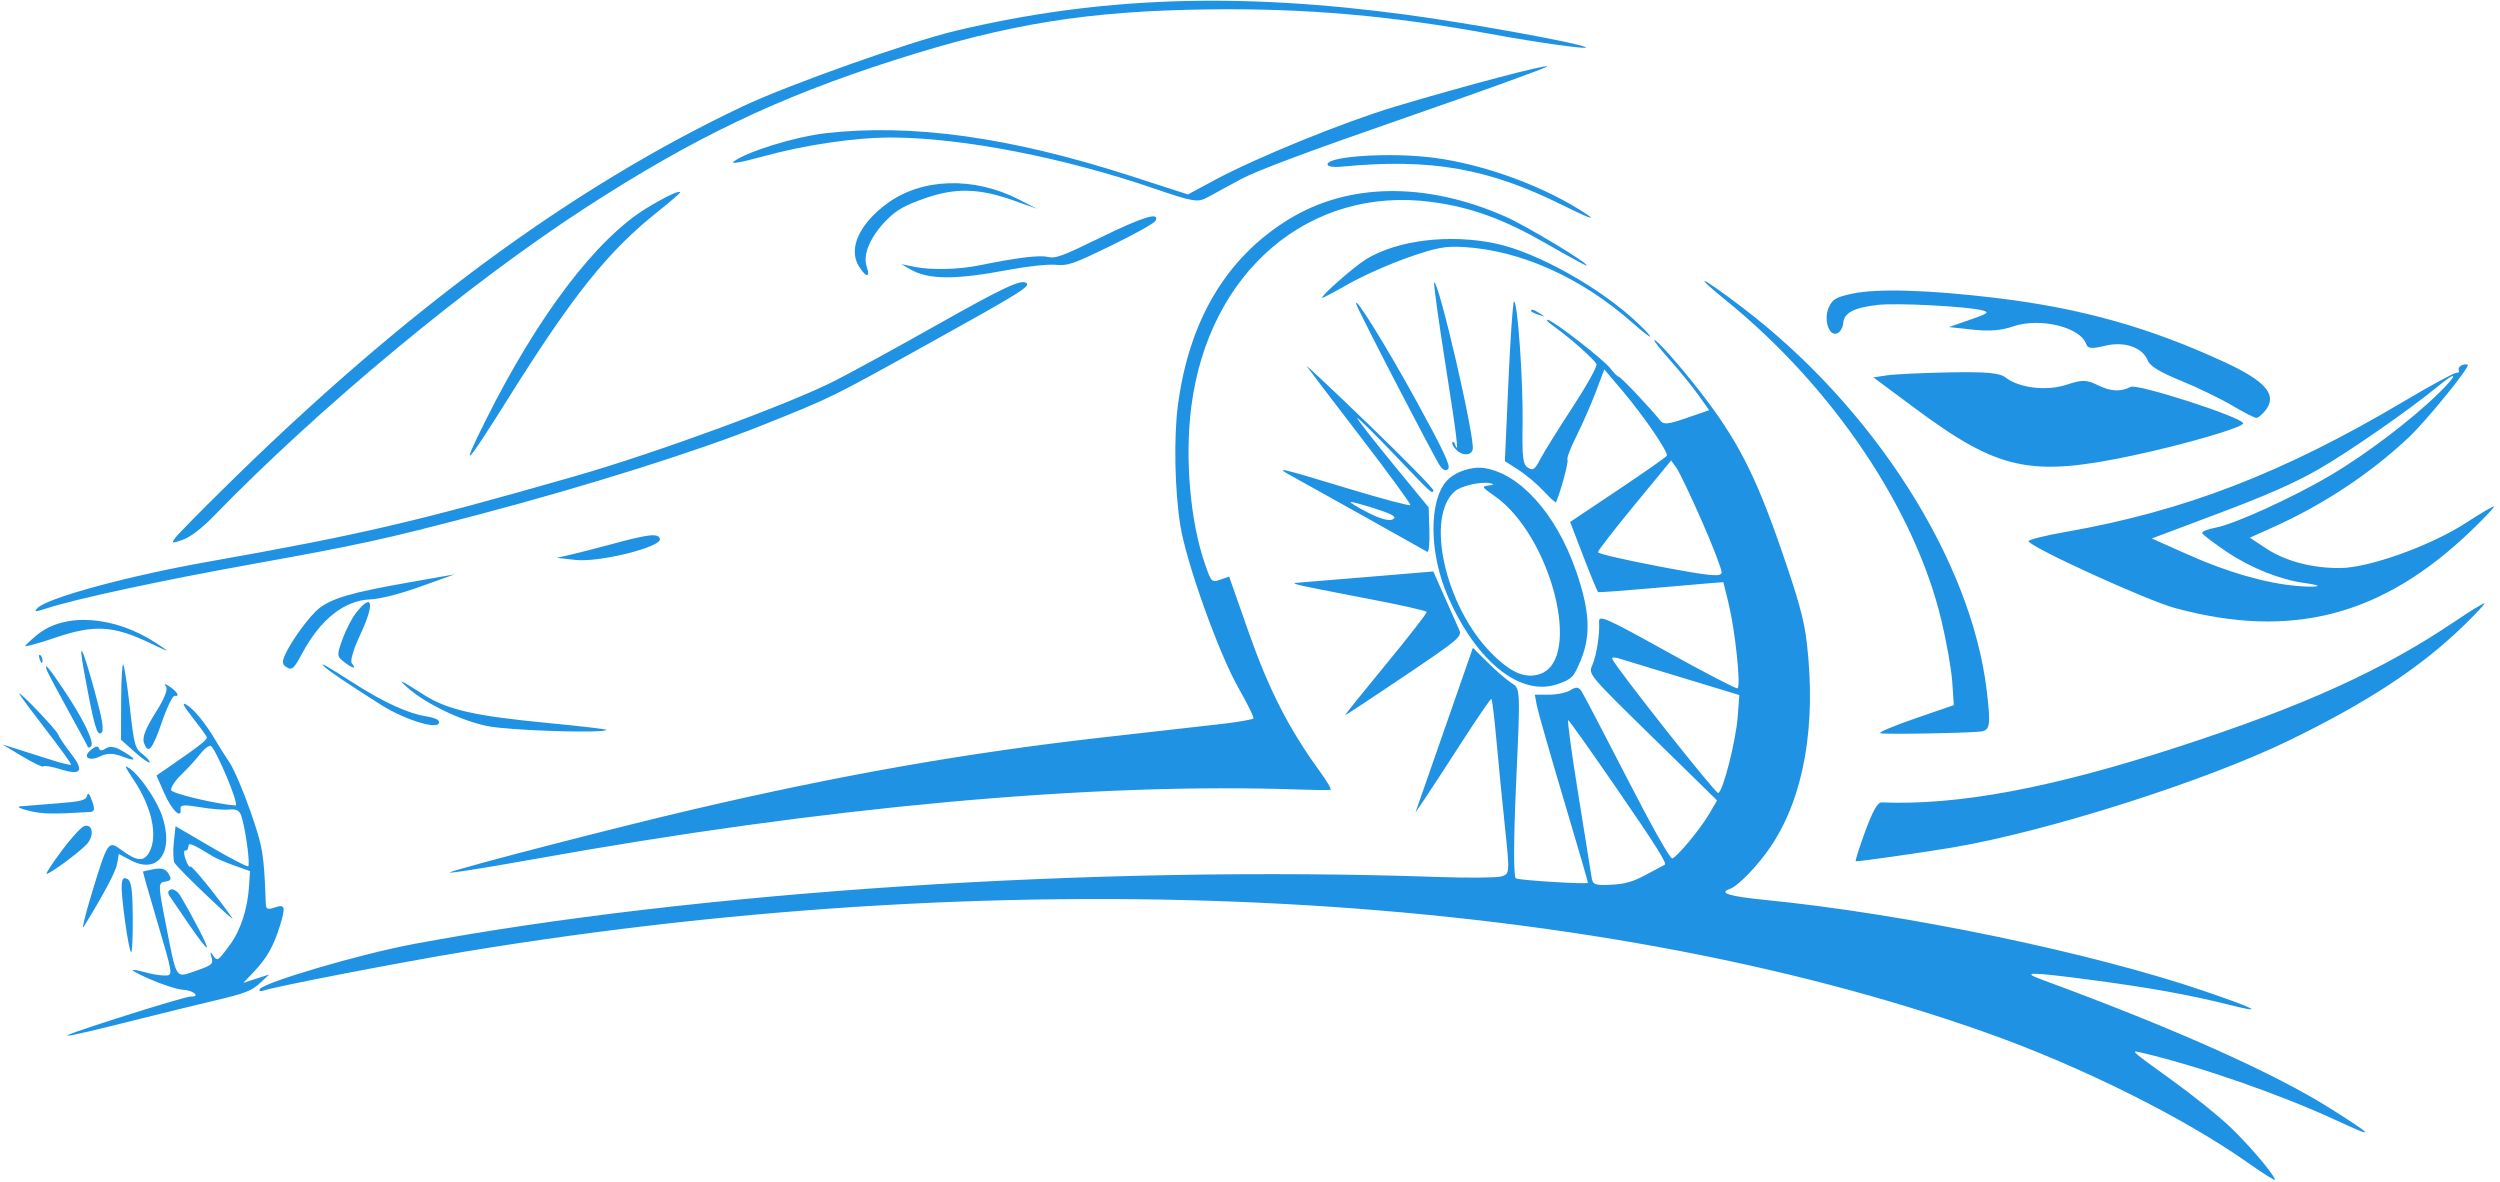 <svg width="402" height="190" viewBox="0 0 402 190" fill="none" xmlns="http://www.w3.org/2000/svg">
<path fill-rule="evenodd" clip-rule="evenodd" d="M119.353 17.14C91.974 30.131 65.102 49.89 36.346 78.177C32.305 82.152 28.648 85.87 28.217 86.441C27.501 87.392 27.596 87.422 29.372 86.807C30.55 86.398 32.449 84.96 34.222 83.134C51.263 65.577 75.251 45.669 94.071 33.461C111.524 22.14 124.997 15.696 143.833 9.663C162.065 3.823 174.887 1.755 194.384 1.51C209.938 1.314 223.694 2.515 239.744 5.47C247.492 6.896 255.976 8.067 254.941 7.567C253.421 6.832 236.255 3.73 226.228 2.377C198.939 -1.305 176.654 -0.516 153.697 4.945C146.219 6.724 126.696 13.656 119.353 17.14ZM118.054 25.915C117.293 26.453 118.9 26.188 122.707 25.147C129.611 23.259 137.674 22.084 143.496 22.115C154.846 22.177 170.981 25.318 185.557 30.305C191.896 32.473 192.589 32.588 194.156 31.736C195.093 31.226 197.504 29.916 199.513 28.825C202.03 27.458 210.281 24.375 226.029 18.915C238.604 14.555 248.844 10.85 248.786 10.681C248.663 10.327 235.53 13.795 224.395 17.121C216.171 19.578 202.015 25.343 195.242 28.992L191.022 31.266L181.778 28.281C162.468 22.045 146.631 19.833 132.704 21.427C127.961 21.97 120.331 24.308 118.054 25.915ZM103.984 33.463C95.868 38.411 86.497 50.764 78.096 67.587C73.873 76.044 74.736 75.205 81.726 64.056C92.246 47.275 97.768 40.397 105.922 33.91C107.856 32.372 109.408 31.027 109.372 30.922C109.247 30.563 107.012 31.617 103.984 33.463ZM142.606 32.753C138.156 36.044 136.379 39.991 138.09 42.782C139.257 44.686 140.01 44.725 139.359 42.848C138.69 40.92 139.979 37.967 142.659 35.286C144.199 33.746 145.55 32.991 148.769 31.872C153.697 30.16 157.442 30.264 163.08 32.269L166.719 33.563L163.901 32.112C156.59 28.35 148.219 28.602 142.606 32.753ZM146.366 43.305C149.321 44.995 153.596 45.017 162.218 43.383C165.104 42.837 168.468 42.474 169.696 42.577C171.769 42.751 172.411 42.53 178.704 39.478C182.431 37.67 185.631 35.879 185.816 35.497C186.534 34.017 183.842 34.837 176.978 38.19C170.74 41.238 169.732 41.606 168.438 41.307C167.084 40.995 163.499 41.44 157.434 42.676C154.141 43.346 149.74 43.449 147.1 42.917L144.922 42.478L146.366 43.305ZM6.073 97.736C5.377 98.411 5.643 98.433 7.43 97.847C12.079 96.32 25.978 93.326 40.671 90.687C57.622 87.642 61.965 86.691 76.983 82.739C94.222 78.203 112.177 72.548 122.561 68.385C133.95 63.818 133.384 64.096 149.346 55.24C163.956 47.134 165.708 46.051 165.061 45.524C164.236 44.852 161.443 46.162 150.319 52.436C144.366 55.795 137.172 59.732 134.334 61.185C126.997 64.942 105.632 72.794 92.494 76.562C66.892 83.906 57.987 85.981 33.32 90.353C20.713 92.587 7.764 96.097 6.073 97.736ZM213.471 26.373C213.385 26.76 214.305 26.934 215.723 26.798C230.046 25.425 239.282 27.033 251.251 32.986C255.068 34.885 256.752 35.534 255.267 34.536C248.606 30.058 238.746 26.411 230.432 25.351C223.68 24.491 213.758 25.088 213.471 26.373ZM5.951 102.1C5.004 102.881 4.153 103.68 4.058 103.875C3.964 104.069 6.174 103.456 8.971 102.511C15.129 100.432 18.18 100.594 23.904 103.303C27.479 104.995 27.531 105.001 25.188 103.457C18.408 98.987 10.411 98.424 5.951 102.1ZM207.242 35.257C197.207 41.415 191.212 51.473 189.404 65.185C188.728 70.306 188.898 78.828 189.787 84.443C190.734 90.42 195.937 104.969 199.154 110.638C200.569 113.129 201.651 115.322 201.56 115.51C201.468 115.699 199.061 116.117 196.209 116.44C193.358 116.762 184.969 117.711 177.567 118.547C155.405 121.052 135.387 124.568 111.371 130.174C99.504 132.944 74.8 139.33 72.397 140.249C71.518 140.585 77.541 139.647 85.781 138.164C132.771 129.709 175.823 125.791 208.925 126.959C211.496 127.05 213.758 127.069 213.952 127.002C214.145 126.935 213.356 125.581 212.197 123.993C207.271 117.24 204.015 110.865 200.77 101.62L197.647 92.721L196.225 93.211C194.836 93.69 194.78 93.632 193.752 90.669C191.384 83.837 190.503 73.684 191.562 65.402C194.342 43.643 210.564 29.838 230.248 32.479C236.544 33.324 241.768 35.221 248.585 39.14C252.056 41.135 254.988 42.736 255.101 42.697C255.696 42.491 245.438 36.304 242.002 34.797C229.266 29.213 216.822 29.378 207.242 35.257ZM6.414 106.101C6.648 106.695 6.813 106.775 6.835 106.306C6.855 105.881 6.681 105.441 6.45 105.329C6.219 105.217 6.203 105.564 6.414 106.101ZM13.527 108.024C15.111 116.673 15.592 118.388 16.288 117.856C16.76 117.493 16.492 115.774 15.269 111.329C13.21 103.848 12.523 102.542 13.527 108.024ZM7.521 107.744C7.662 108.146 9.167 110.989 10.864 114.061C12.562 117.134 14.018 119.835 14.099 120.064C14.181 120.294 14.435 120.251 14.664 119.97C15.198 119.315 13.294 115.427 10.187 110.823C7.781 107.258 7.055 106.419 7.521 107.744ZM3.105 111.569C3.135 111.733 5.044 114.307 7.349 117.29C9.653 120.273 11.488 122.818 11.426 122.946C11.364 123.073 10.021 122.762 8.442 122.254C6.863 121.746 4.408 120.966 2.986 120.522L0.401 119.715L3.613 121.643C5.379 122.704 6.898 123.42 6.988 123.234C7.078 123.049 8.334 123.264 9.78 123.711C13.119 124.746 13.587 123.956 11.34 121.074C10.411 119.882 9.515 118.544 9.349 118.101C9.054 117.314 2.999 110.979 3.105 111.569ZM19.481 112.692L19.456 118.952L21.681 120.933C22.904 122.022 23.976 122.767 24.062 122.59C24.149 122.411 23.634 121.814 22.918 121.262C21.694 120.317 21.575 119.879 20.879 113.759C20.473 110.184 19.998 107.073 19.823 106.846C19.649 106.619 19.494 109.25 19.481 112.692ZM51.263 97.865C49.731 99.086 46.714 103.233 45.812 105.358C45.321 106.511 45.38 106.86 46.144 107.322C46.955 107.813 47.263 107.529 48.574 105.085C51.516 99.6 55.35 96.553 59.529 96.38C61.158 96.312 64.281 95.517 67.632 94.315L73.084 92.359L65.175 93.755C56.487 95.289 53.321 96.224 51.263 97.865ZM57.25 98.558C56.572 99.42 55.585 101.333 55.058 102.809C54.138 105.382 54.151 105.533 55.369 106.473C56.76 107.546 57.401 107.651 56.575 106.671C56.269 106.308 56.824 104.404 57.905 102.106C60.3 97.013 59.952 95.127 57.25 98.558ZM219.723 41.648C217.822 42.794 212.215 47.724 212.623 47.892C212.723 47.932 214.654 46.912 216.913 45.624C219.173 44.336 223.462 42.434 226.445 41.398C231.06 39.794 232.398 39.544 235.42 39.725C244.557 40.273 254.26 44.633 262.465 51.877C265.727 54.757 266.424 54.9 263.492 52.088C257.552 46.388 247.194 40.565 240.485 39.153C233.092 37.597 224.786 38.595 219.723 41.648ZM26.673 110.354C27.05 110.835 26.5 112.231 24.98 114.649C23.381 117.194 22.85 118.583 23.148 119.443C23.818 121.375 24.483 120.595 26.06 116.027C26.871 113.676 27.791 111.81 28.104 111.879C28.994 112.079 28.48 111.187 27.238 110.376C26.509 109.9 26.31 109.892 26.673 110.354ZM92.536 90.037C96.411 90.469 106.562 87.922 106.113 86.63C105.795 85.712 104.38 85.871 98.316 87.51C95.842 88.179 92.852 88.946 91.671 89.213L89.525 89.7L92.536 90.037ZM30.998 115.423C32.156 116.9 33.166 118.287 33.241 118.504C33.381 118.909 32.366 119.726 27.773 122.904L25.166 124.707L26.442 127.606C27.637 130.322 29.246 131.837 29.035 130.048C28.961 129.419 29.629 129.363 32.13 129.792C33.883 130.093 36.009 130.265 36.853 130.174C37.941 130.058 38.499 130.332 38.773 131.12C39.473 133.14 40.294 139.166 39.888 139.307C39.669 139.383 36.955 137.962 33.858 136.149L28.227 132.853L27.951 135.448C27.8 136.875 27.85 138.358 28.063 138.744C28.275 139.13 30.57 141.46 33.163 143.922C35.755 146.384 37.658 148.083 37.393 147.697C35.03 144.27 30.826 139.089 30.616 139.346C30.471 139.523 30.119 138.991 29.831 138.163C29.545 137.335 29.521 136.706 29.779 136.763C30.038 136.821 30.268 136.534 30.293 136.126C30.335 135.42 30.799 135.608 34.328 137.762C34.828 138.066 36.352 138.71 37.718 139.193L40.2 140.07L40.058 142.354C39.823 146.137 38.719 149.549 36.955 151.947C34.996 154.609 34.939 154.644 34.222 153.572C33.809 152.953 33.757 153.042 34.016 153.933C34.328 155.01 34.102 155.205 31.517 156.101C28.147 157.27 28.453 157.753 26.613 148.347C25.426 142.283 25.422 141.923 26.545 141.76C27.523 141.617 27.624 141.396 27.114 140.511C26.669 139.737 26.012 139.524 24.779 139.752C23.836 139.925 23.035 140.114 22.999 140.171C22.963 140.227 24.037 143.998 25.386 148.549C27.784 156.641 27.811 156.824 26.633 156.863C25.97 156.885 24.71 156.708 23.831 156.47C20.472 155.559 20.555 155.878 24.081 157.438C26.094 158.328 28.511 159.101 29.452 159.157C31.157 159.258 32.303 160.303 30.65 160.248C30.172 160.233 24.798 161.821 18.706 163.777C7.261 167.453 8.087 167.459 22.613 163.806C26.126 162.922 31.528 161.601 34.617 160.87C39.386 159.741 40.465 159.325 41.766 158.117L43.298 156.693L41.216 157.367L39.135 158.04L40.83 156.253C42.921 154.05 43.995 152.154 45.008 148.877C45.971 145.76 45.847 145.345 44.132 145.94C43.084 146.303 42.772 146.184 42.744 145.408C42.446 137.232 42.28 136.23 40.277 130.492C39.137 127.225 37.637 123.707 36.944 122.673C36.251 121.64 35.175 119.93 34.552 118.872C32.964 116.177 31.047 113.873 29.882 113.259C29.198 112.899 29.544 113.57 30.998 115.423ZM218.1 48.927C218.378 49.936 230.808 73.923 231.606 74.991C232.102 75.654 232.545 75.792 232.874 75.386C233.269 74.898 232.152 72.516 227.804 64.572C223.012 55.818 217.589 47.075 218.1 48.927ZM52.213 107.25C53.043 108.007 56.148 110.096 61.213 113.304C65.409 115.962 71.121 117.583 70.557 115.955C70.461 115.678 69.543 115.33 68.518 115.182C65.759 114.783 61.619 112.896 57.003 109.931C52.443 107.002 51.146 106.276 52.213 107.25ZM14.475 120.717C13.27 121.768 14.37 122.451 16 121.664C17.258 121.057 18.177 121.072 19.904 121.729C22.217 122.61 21.887 121.977 19.286 120.542C18.363 120.032 17.525 119.967 16.995 120.362C16.535 120.705 16.073 120.737 15.968 120.434C15.766 119.851 15.385 119.924 14.475 120.717ZM232.42 58.52C234.285 70.35 234.653 73.419 233.967 71.441C233.836 71.062 233.64 70.934 233.532 71.157C233.424 71.379 233.763 71.956 234.286 72.438C235.263 73.34 236.593 73.244 236.814 72.257C237.208 70.49 231.356 45.141 230.613 45.399C230.476 45.446 231.289 51.351 232.42 58.52ZM21.501 125.406C24.429 129.802 25.426 134.437 24.001 137.035C23.134 138.617 22.01 138.521 19.496 136.653C17.41 135.104 17.31 135.252 14.746 143.683C13.664 147.242 13.095 149.635 13.482 149.001C16.875 143.447 18.652 140.075 18.853 138.81L19.092 137.312L21.046 138.343C25.469 140.679 28.054 136.93 26.034 131.105C25.171 128.615 22.495 124.709 20.893 123.599C19.928 122.931 20.004 123.158 21.501 125.406ZM4.657 130.378C6.834 130.904 8.427 130.935 14.417 130.568C15.219 130.519 15.294 130.18 14.807 128.796C14.39 127.611 14.141 127.354 13.999 127.959C13.826 128.693 13.031 128.892 9.082 129.192C6.49 129.389 3.866 129.6 3.25 129.659C2.634 129.719 3.267 130.042 4.657 130.378ZM36.439 124.869C37.591 127.606 38.188 129.542 37.875 129.52C34.883 129.315 27.719 127.619 27.529 127.07C27.395 126.683 28.115 125.567 29.129 124.59C30.144 123.613 31.513 122.116 32.172 121.264C32.831 120.411 33.618 119.819 33.919 119.948C34.22 120.077 35.354 122.291 36.439 124.869ZM210.108 58.875C210.37 59.262 214.266 64.374 218.765 70.236C223.265 76.098 226.876 81.039 226.79 81.217C226.703 81.395 222.277 80.222 216.954 78.609C205.412 75.113 204.872 74.993 207.712 76.55C210.424 78.036 228.913 88.374 229.517 88.741C229.757 88.887 229.904 87.338 229.842 85.298L229.73 81.589L223.93 74.528C220.74 70.644 218.184 67.357 218.248 67.223C218.313 67.089 220.942 69.675 224.09 72.969C230.418 79.59 230.238 79.425 230.502 78.879C230.606 78.666 225.953 73.919 220.161 68.331C214.371 62.743 209.846 58.488 210.108 58.875ZM65.585 110.615C68.545 113.208 74.1 115.876 78.361 116.75C81.908 117.478 97.222 117.962 97.516 117.355C97.565 117.253 93.324 116.76 88.09 116.258C76.389 115.136 71.951 114.132 68.226 111.765C64.232 109.227 63.77 109.025 65.585 110.615ZM242.553 61.378L241.984 74.158L244.145 75.534C245.333 76.292 247.161 77.829 248.207 78.951C249.252 80.073 250.152 80.889 250.206 80.764C250.98 78.977 252.261 74.233 252.05 73.936C251.896 73.72 252.546 71.999 253.494 70.11C254.443 68.223 255.839 65.041 256.597 63.039L257.975 59.4L261.015 62.998C264.383 66.982 268.299 72.728 268.028 73.287C267.932 73.485 264.393 75.962 260.166 78.79L252.478 83.933L254.618 89.509C255.795 92.576 256.86 95.14 256.984 95.206C257.109 95.272 260.704 95.016 264.973 94.638C269.242 94.259 273.721 93.873 274.927 93.781L277.119 93.613L277.952 97.01C279.016 101.343 279.974 110.48 279.386 110.683C279.139 110.769 274.01 108.102 267.987 104.756C258.237 99.34 257.047 98.817 257.132 99.986C257.273 101.933 256.736 105.345 256.029 106.989C255.408 108.434 255.419 108.447 265.756 118.572L276.105 128.708L274.833 130.883C273.417 133.304 269.733 137.748 268.894 138.048C268.576 138.161 265.564 132.808 261.606 125.096C257.897 117.866 254.594 111.565 254.268 111.094C253.828 110.459 253.388 110.426 252.56 110.968C251.946 111.37 250.398 111.701 249.119 111.703L246.795 111.708L247.113 113.407C247.287 114.342 249.224 121.121 251.418 128.473C253.611 135.825 255.375 141.894 255.34 141.96C255.196 142.225 244.367 141.558 243.761 141.247C243.36 141.041 243.373 135.163 243.797 125.82C244.48 110.761 244.478 110.724 243.091 109.857C242.326 109.38 240.607 107.904 239.271 106.578L236.841 104.166L233.487 113.792C231.643 119.087 229.562 125.049 228.865 127.041L227.596 130.665L229.125 128.411C229.966 127.171 232.664 123.034 235.122 119.218C237.58 115.401 239.69 112.327 239.813 112.386C239.935 112.446 240.296 115.392 240.615 118.933C240.934 122.474 241.554 128.785 241.993 132.958C242.781 140.435 242.772 140.55 241.378 140.934C240.601 141.149 236.009 141.186 231.176 141.018C176.331 139.104 111.852 143.327 66.49 151.803C57.907 153.407 42.268 158.008 41.746 159.084C41.613 159.36 41.886 159.452 42.355 159.29C44.293 158.618 64.288 154.749 74.728 153.027C164.565 138.202 254.656 143.026 319.63 166.14C334.708 171.503 351.306 179.778 361.593 187.062C364.02 188.779 365.927 189.961 365.832 189.69C365.434 188.539 361.385 183.821 358.37 180.995C356.582 179.318 352.604 176.127 349.531 173.903C342.279 168.656 342.447 168.812 344.616 169.329C354.013 171.565 366.889 176.064 375.973 180.285C382.047 183.109 381.835 182.742 374.83 178.31C365.764 172.573 349.583 165.341 328.333 157.527C324.876 156.255 326.311 156.263 336.238 157.567C345.448 158.777 352.171 159.987 358.302 161.536C364.351 163.065 362.99 162.286 354.594 159.414C336.338 153.167 306.298 146.925 283.822 144.708C278.132 144.146 276.302 143.588 278.105 142.963C279.487 142.484 282.646 139.222 284.746 136.105C290.074 128.196 292.107 116.626 290.521 103.232C290.092 99.607 289.189 96.35 286.304 88.026C282.242 76.308 279.3 70.607 273.373 62.975C269.991 58.621 266.183 54.347 266.008 54.709C265.944 54.84 267.123 56.328 268.627 58.014C270.132 59.701 272.144 62.178 273.098 63.518L274.832 65.956L271.228 67.205C268.258 68.235 267.512 68.315 266.995 67.66C265.417 65.662 260.718 60.69 260.297 60.576C260.04 60.506 259.454 59.928 258.994 59.291C258.02 57.942 249.95 51.663 248.883 51.424C248.485 51.335 248.878 51.776 249.758 52.404C252.545 54.392 256.466 57.874 256.71 58.578C256.839 58.95 255.115 62.051 252.878 65.47C250.64 68.888 248.325 72.605 247.73 73.731C246.765 75.558 246.548 75.714 245.691 75.196C244.884 74.707 244.748 73.584 244.832 68.088C244.937 61.277 244.02 48.271 243.45 48.479C243.269 48.544 242.866 54.349 242.553 61.378ZM246.227 50.044C246.264 50.151 246.813 50.417 247.445 50.635C248.487 50.993 248.499 50.969 247.573 50.372C246.599 49.745 246.08 49.619 246.227 50.044ZM9.915 136.802C8.447 138.773 7.352 140.437 7.482 140.501C7.834 140.671 12.563 137.207 13.913 135.791C15.233 134.404 14.922 132.311 13.479 132.872C12.989 133.063 11.385 134.831 9.915 136.802ZM277.579 48.335C294.665 62.192 307.887 81.829 312.167 99.705C312.999 103.183 313.792 107.683 313.927 109.706L314.173 113.383L307.889 115.552C304.432 116.746 301.94 117.805 302.351 117.906C303.17 118.108 315.983 117.897 318.381 117.642C320.026 117.468 320.144 116.746 319.462 111.021C316.973 90.112 301.327 65.568 280.245 49.499C273.547 44.394 271.755 43.611 277.579 48.335ZM19.569 142.357C19.454 144.176 20.69 152.926 21.088 153.119C21.255 153.2 21.371 150.671 21.348 147.5C21.316 143.06 21.116 141.643 20.482 141.335C19.848 141.027 19.638 141.262 19.569 142.357ZM294.101 49.364C293.194 51.233 294.044 54.086 295.371 53.625C295.871 53.452 296.33 52.707 296.388 51.97C296.522 50.295 298.084 49.47 301.956 49.028C305.046 48.675 316.55 49.281 318.804 49.916C319.933 50.234 319.71 50.396 316.725 51.432L313.381 52.592L317.194 53.006C319.876 53.297 321.787 53.149 323.639 52.507C327.964 51.008 334.498 52.567 335.455 55.327C335.711 56.066 336.332 56.121 338.494 55.597C341.601 54.843 344.529 55.858 345.37 57.98C345.727 58.88 347.272 59.821 350.68 61.214C353.325 62.295 357.016 64.08 358.884 65.181C360.751 66.283 362.519 67.191 362.812 67.198C363.104 67.207 363.786 66.638 364.328 65.936C366.209 63.497 364.33 61.294 357.787 58.266C345.671 52.659 334.728 49.578 321.041 47.92C310.157 46.602 301.767 46.356 297.762 47.238C295.208 47.8 294.723 48.082 294.101 49.364ZM27.287 144.11C27.604 144.558 29.045 146.665 30.488 148.793C31.932 150.921 33.182 152.521 33.266 152.347C33.403 152.067 31.179 147.734 29.027 144.086C28.597 143.356 27.904 142.883 27.479 143.031C26.991 143.2 26.921 143.594 27.287 144.11ZM221.19 81.804C223.998 82.713 224.651 83.113 223.97 83.506C223.403 83.835 221.955 83.445 219.975 82.431C218.266 81.557 217.015 80.791 217.194 80.729C217.373 80.667 219.171 81.151 221.19 81.804ZM232.621 77.336C229.723 80.569 229.807 88.98 232.805 95.871C237.38 106.382 244.482 112.076 250.443 110.009C252.763 109.205 253.051 108.909 254.184 106.169C255.865 102.103 255.641 98.131 253.364 91.632C250.203 82.609 244.365 76.116 238.65 75.265C236.608 74.961 233.923 75.883 232.621 77.336ZM239.612 77.706C240.33 77.869 240.268 77.956 239.349 78.073C238.204 78.22 238.254 78.305 240.335 79.76C249.423 86.114 254.516 105.993 247.664 108.368C245.304 109.186 243.01 108.223 239.896 105.107C232.398 97.603 229.108 83.085 233.973 78.969C234.991 78.108 238.206 77.388 239.612 77.706ZM307.803 65.559C321.391 75.661 326.461 76.761 343.104 73.215C351.429 71.441 360.913 68.66 360.703 68.054C360.347 67.026 343.678 61.648 342.602 62.214C341.067 63.021 339.442 62.957 337.495 62.012C335.485 61.037 334.866 61.019 332.333 61.856C329.105 62.923 324.707 62.408 322.497 60.703C321.53 59.957 319.421 59.767 313.39 59.881C309.073 59.962 304.576 60.177 303.396 60.357L301.25 60.686L307.803 65.559ZM208.814 94.048C209.348 94.21 214.175 95.175 219.542 96.193C224.909 97.212 229.352 98.201 229.415 98.391C229.478 98.582 226.524 102.384 222.85 106.842C219.176 111.299 216.222 114.974 216.287 115.008C216.352 115.042 220.624 112.223 225.781 108.744C234.737 102.702 235.133 102.365 234.624 101.235C234.331 100.583 233.278 98.215 232.284 95.972L230.477 91.892L220.009 92.766C214.251 93.246 209.159 93.665 208.693 93.697C207.939 93.749 207.953 93.788 208.814 94.048ZM273.651 83.772C275.42 87.798 276.853 91.518 276.836 92.039C276.811 92.816 275.04 92.65 266.888 91.104C261.433 90.07 256.957 89.034 256.942 88.803C256.927 88.572 259.572 85.154 262.82 81.21L268.726 74.037L269.581 75.244C270.051 75.908 271.883 79.746 273.651 83.772ZM270.543 108.985L279.682 111.761L279.429 115.194C279.139 119.141 277.053 127.32 276.286 127.518C275.846 127.632 259.651 107.125 259.235 105.925C259.154 105.691 259.609 105.66 260.246 105.854C260.883 106.05 265.517 107.458 270.543 108.985ZM395.362 59.511C395.466 59.811 395.314 60.005 395.023 59.94C394.732 59.874 390.925 61.939 386.562 64.527C367.079 76.088 351.275 82.183 332.04 85.556C328.741 86.135 326.109 86.799 326.19 87.032C326.535 88.029 345.216 96.549 349.752 97.778C368.553 102.874 383.148 99.035 397.484 85.222C399.575 83.207 401.172 81.502 401.033 81.434C400.893 81.367 398.888 82.542 396.576 84.047C390.911 87.734 380.969 91.311 376.301 91.342C371.792 91.371 367.485 90.235 364.419 88.208L361.777 86.46L365.699 84.692C373.668 81.1 381.211 76.091 387.33 70.327C390.095 67.723 397.007 59.248 396.816 58.696C396.765 58.547 396.374 58.547 395.947 58.695C395.521 58.843 395.258 59.21 395.362 59.511ZM392.052 63.319C387.699 67.567 380.464 73.049 374.75 76.431C368.757 79.976 359.323 84.275 356.294 84.842C355.001 85.084 354.015 85.482 354.103 85.726C354.19 85.971 356.001 87.343 358.127 88.775C361.908 91.323 366.682 93.225 370.628 93.757C373.865 94.194 373.024 94.522 369.431 94.225C364.405 93.808 358.231 92.038 351.794 89.166L346.011 86.588L356.761 82.546C364.503 79.635 368.995 77.653 372.821 75.46C377.655 72.689 387.439 65.895 391.947 62.181C395.266 59.445 395.329 60.121 392.052 63.319ZM259.83 126.593C266.307 136 268.128 138.889 267.682 139.055C267.612 139.082 266.294 139.785 264.754 140.619C262.597 141.786 261.283 142.165 259.039 142.266C256.337 142.388 256.108 142.29 255.904 140.923C255.783 140.113 254.817 134.092 253.758 127.544C252.699 120.997 251.987 115.715 252.176 115.806C252.364 115.898 255.809 120.751 259.83 126.593ZM299.919 133.704C298.969 136.297 298.289 138.452 298.408 138.495C298.663 138.585 309.324 137.066 314.031 136.268C329.194 133.698 354.581 125.624 367.986 119.11C380.594 112.984 389.076 107.431 395.943 100.808C398.033 98.792 399.63 97.086 399.491 97.019C399.351 96.951 397.253 98.234 394.827 99.87C383.026 107.828 370.481 113.52 350.26 120.093C329.82 126.736 314.898 129.53 302.538 129.027C301.925 129.003 301.105 130.466 299.919 133.704Z" fill="#1F92E4"/>
</svg>
